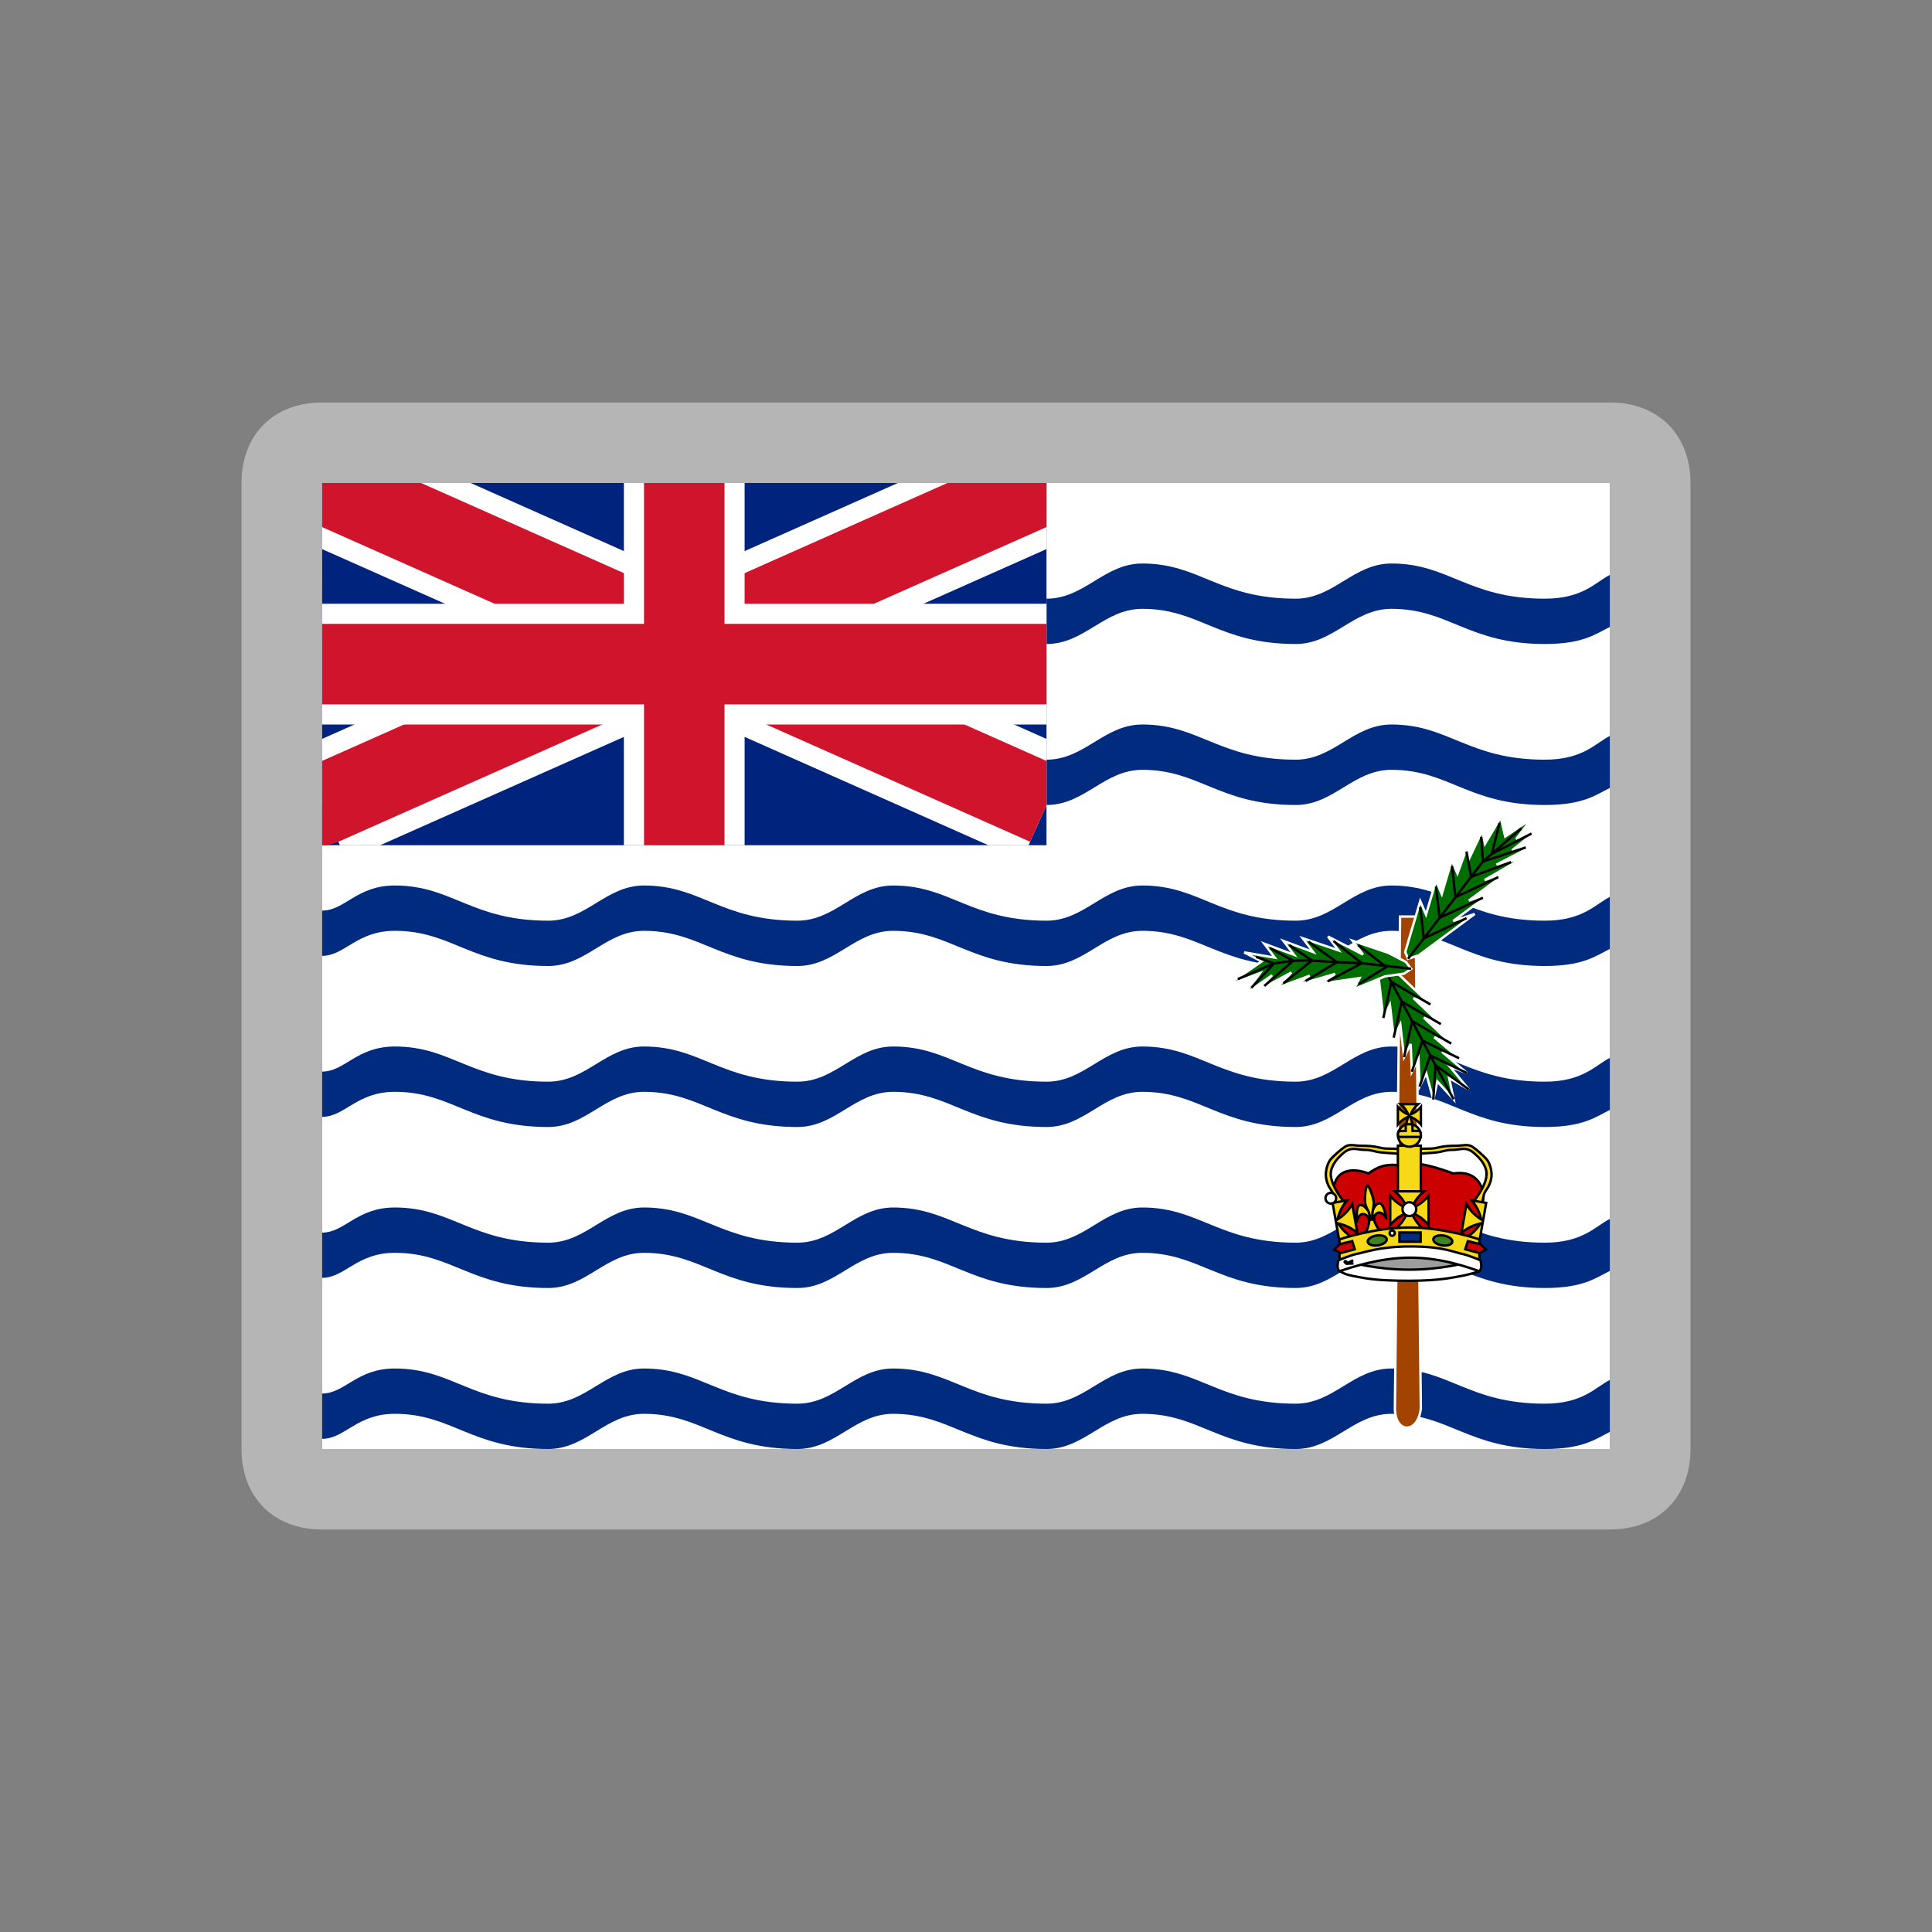 <svg width="24" height="24" viewBox="0 0 24 24" fill="none" xmlns="http://www.w3.org/2000/svg">
<rect x="0" y="0" width="24" height="24" fill="#808080" stroke="none"/>
<path d="M20 6H4V18H20V6Z" fill="white"/>
<path d="M20 17.141C19.821 17.23 19.667 17.437 19.19 17.437C18.238 17.437 18 17 17.286 17C16.809 17 16.571 17.437 16.095 17.437C15.143 17.437 14.905 17 14.191 17C13.714 17 13.476 17.437 13 17.437C12.048 17.437 11.809 17 11.095 17C10.619 17 10.381 17.437 9.905 17.437C8.952 17.437 8.714 17 8 17C7.524 17 7.286 17.437 6.81 17.437C5.857 17.437 5.619 17 4.905 17C4.429 17 4.286 17.311 4 17.311V17.874C4.286 17.874 4.429 17.563 4.905 17.563C5.619 17.563 5.857 18 6.81 18C7.286 18 7.524 17.563 8 17.563C8.714 17.563 8.952 18 9.905 18C10.381 18 10.619 17.563 11.095 17.563C11.809 17.563 12.048 18 13 18C13.476 18 13.714 17.563 14.191 17.563C14.905 17.563 15.143 18 16.095 18C16.571 18 16.809 17.563 17.286 17.563C18 17.563 18.238 18 19.19 18C19.667 18 19.821 17.876 20 17.787V17.141Z" fill="#002B7F"/>
<path d="M20 15.141C19.821 15.229 19.667 15.437 19.19 15.437C18.238 15.437 18 15 17.286 15C16.809 15 16.571 15.437 16.095 15.437C15.143 15.437 14.905 15 14.191 15C13.714 15 13.476 15.437 13 15.437C12.048 15.437 11.809 15 11.095 15C10.619 15 10.381 15.437 9.905 15.437C8.952 15.437 8.714 15 8 15C7.524 15 7.286 15.437 6.81 15.437C5.857 15.437 5.619 15 4.905 15C4.429 15 4.286 15.312 4 15.312V15.874C4.286 15.874 4.429 15.563 4.905 15.563C5.619 15.563 5.857 16 6.81 16C7.286 16 7.524 15.563 8 15.563C8.714 15.563 8.952 16 9.905 16C10.381 16 10.619 15.563 11.095 15.563C11.809 15.563 12.048 16 13 16C13.476 16 13.714 15.563 14.191 15.563C14.905 15.563 15.143 16 16.095 16C16.571 16 16.809 15.563 17.286 15.563C18 15.563 18.238 16 19.19 16C19.667 16 19.821 15.876 20 15.787V15.141Z" fill="#002B7F"/>
<path d="M20 13.141C19.821 13.229 19.667 13.437 19.19 13.437C18.238 13.437 18 13 17.286 13C16.809 13 16.571 13.437 16.095 13.437C15.143 13.437 14.905 13 14.191 13C13.714 13 13.476 13.437 13 13.437C12.048 13.437 11.809 13 11.095 13C10.619 13 10.381 13.437 9.905 13.437C8.952 13.437 8.714 13 8 13C7.524 13 7.286 13.437 6.81 13.437C5.857 13.437 5.619 13 4.905 13C4.429 13 4.286 13.312 4 13.312V13.874C4.286 13.874 4.429 13.563 4.905 13.563C5.619 13.563 5.857 14 6.81 14C7.286 14 7.524 13.563 8 13.563C8.714 13.563 8.952 14 9.905 14C10.381 14 10.619 13.563 11.095 13.563C11.809 13.563 12.048 14 13 14C13.476 14 13.714 13.563 14.191 13.563C14.905 13.563 15.143 14 16.095 14C16.571 14 16.809 13.563 17.286 13.563C18 13.563 18.238 14 19.19 14C19.667 14 19.821 13.876 20 13.787V13.141Z" fill="#002B7F"/>
<path d="M20 11.141C19.821 11.229 19.667 11.437 19.19 11.437C18.238 11.437 18 11 17.286 11C16.809 11 16.571 11.437 16.095 11.437C15.143 11.437 14.905 11 14.191 11C13.714 11 13.476 11.437 13 11.437C12.048 11.437 11.809 11 11.095 11C10.619 11 10.381 11.437 9.905 11.437C8.952 11.437 8.714 11 8 11C7.524 11 7.286 11.437 6.81 11.437C5.857 11.437 5.619 11 4.905 11C4.429 11 4.286 11.312 4 11.312V11.874C4.286 11.874 4.429 11.563 4.905 11.563C5.619 11.563 5.857 12 6.81 12C7.286 12 7.524 11.563 8 11.563C8.714 11.563 8.952 12 9.905 12C10.381 12 10.619 11.563 11.095 11.563C11.809 11.563 12.048 12 13 12C13.476 12 13.714 11.563 14.191 11.563C14.905 11.563 15.143 12 16.095 12C16.571 12 16.809 11.563 17.286 11.563C18 11.563 18.238 12 19.19 12C19.667 12 19.821 11.876 20 11.787V11.141Z" fill="#002B7F"/>
<path d="M20 9.141C19.821 9.23 19.667 9.437 19.19 9.437C18.238 9.437 18 9 17.286 9C16.809 9 16.571 9.437 16.095 9.437C15.143 9.437 14.905 9 14.191 9C13.714 9 13.476 9.437 13 9.437C12.048 9.437 11.809 9 11.095 9C10.619 9 10.381 9.437 9.905 9.437C8.952 9.437 8.714 9 8 9C7.524 9 7.286 9.437 6.81 9.437C5.857 9.437 5.619 9 4.905 9C4.429 9 4.286 9.312 4 9.312V9.874C4.286 9.874 4.429 9.563 4.905 9.563C5.619 9.563 5.857 10 6.81 10C7.286 10 7.524 9.563 8 9.563C8.714 9.563 8.952 10 9.905 10C10.381 10 10.619 9.563 11.095 9.563C11.809 9.563 12.048 10 13 10C13.476 10 13.714 9.563 14.191 9.563C14.905 9.563 15.143 10 16.095 10C16.571 10 16.809 9.563 17.286 9.563C18 9.563 18.238 10 19.19 10C19.667 10 19.821 9.876 20 9.787V9.141Z" fill="#002B7F"/>
<path d="M20 7.141C19.821 7.23 19.667 7.437 19.19 7.437C18.238 7.437 18 7 17.286 7C16.809 7 16.571 7.437 16.095 7.437C15.143 7.437 14.905 7 14.191 7C13.714 7 13.476 7.437 13 7.437C12.048 7.437 11.809 7 11.095 7C10.619 7 10.381 7.437 9.905 7.437C8.952 7.437 8.714 7 8 7C7.524 7 7.286 7.437 6.81 7.437C5.857 7.437 5.619 7 4.905 7C4.429 7 4.286 7.312 4 7.312V7.874C4.286 7.874 4.429 7.563 4.905 7.563C5.619 7.563 5.857 8 6.81 8C7.286 8 7.524 7.563 8 7.563C8.714 7.563 8.952 8 9.905 8C10.381 8 10.619 7.563 11.095 7.563C11.809 7.563 12.048 8 13 8C13.476 8 13.714 7.563 14.191 7.563C14.905 7.563 15.143 8 16.095 8C16.571 8 16.809 7.563 17.286 7.563C18 7.563 18.238 8 19.19 8C19.667 8 19.821 7.876 20 7.787V7.141Z" fill="#002B7F"/>
<path d="M13 6H4V10.56H13V6Z" fill="white"/>
<g clip-path="url(#clip0_14099_114067)">
<path d="M13 6H4V10.5H13V6Z" fill="#00247D"/>
<path d="M4 6L13 10L4 6ZM13 6L4 10L13 6Z" fill="black"/>
<path d="M4 6L13 10M13 6L4 10" stroke="white" stroke-width="1.5"/>
<path d="M4 6L13 10L4 6ZM13 6L4 10L13 6Z" fill="black"/>
<path d="M3.797 9.543C3.545 9.655 3.431 9.951 3.543 10.203C3.655 10.455 3.951 10.569 4.203 10.457L3.797 9.543ZM3.797 6.457L12.797 10.457L13.203 9.543L4.203 5.543L3.797 6.457ZM12.797 5.543L3.797 9.543L4.203 10.457L13.203 6.457L12.797 5.543Z" fill="#CF142B"/>
<path d="M8.5 6V10.5V6ZM4 8.25H13H4Z" fill="black"/>
<path d="M8.5 6V10.5M4 8.25H13" stroke="white" stroke-width="1.5"/>
<path d="M8.5 6V10.5V6ZM4 8.25H13H4Z" fill="black"/>
<path d="M8.5 6V10.5M4 8.25H13" stroke="#CF142B"/>
</g>
<path d="M17.392 11.386L17.328 17.494C17.328 17.815 17.619 17.815 17.65 17.494L17.585 11.386H17.392Z" fill="#A24300" stroke="white" stroke-width="0.03"/>
<path d="M18.057 13.656L17.855 13.434L17.805 13.658L17.717 13.334L17.635 13.497L17.621 13.151L17.538 13.315L17.524 12.969L17.442 13.133L17.395 12.726L17.313 12.89L17.266 12.483L17.184 12.647L17.137 12.24L17.114 12.037L17.155 11.955L17.26 11.995L17.43 12.156L17.77 12.479L17.559 12.399L17.899 12.722L17.688 12.642L18.028 12.965L17.817 12.885L18.125 13.147L17.914 13.067L18.222 13.329L18.011 13.25L18.245 13.532L18.002 13.392L18.057 13.656Z" fill="#006D00" stroke="white" stroke-width="0.03"/>
<path d="M18.057 13.656L17.154 11.955" stroke="black" stroke-width="0.03"/>
<path d="M17.77 12.478L17.284 12.198L17.184 12.646" stroke="black" stroke-width="0.03"/>
<path d="M17.899 12.722L17.413 12.442L17.313 12.89" stroke="black" stroke-width="0.03"/>
<path d="M18.028 12.964L17.542 12.684L17.442 13.133" stroke="black" stroke-width="0.03"/>
<path d="M18.125 13.146L17.671 12.927L17.538 13.314" stroke="black" stroke-width="0.03"/>
<path d="M18.222 13.33L17.767 13.11L17.635 13.498" stroke="black" stroke-width="0.03"/>
<path d="M18.245 13.533L17.832 13.232L17.805 13.659" stroke="black" stroke-width="0.03"/>
<path d="M19.03 10.168L18.698 10.391L18.643 10.152L18.447 10.482L18.412 10.323L18.252 10.661L18.23 10.506L18.105 10.852L18.034 10.685L17.91 11.107L17.839 10.94L17.714 11.361L17.643 11.194L17.518 11.616L17.456 11.827L17.492 11.91L17.625 11.867L17.856 11.696L18.319 11.354L18.052 11.441L18.514 11.099L18.247 11.187L18.71 10.845L18.443 10.932L18.905 10.665L18.59 10.741L19.088 10.483L18.785 10.562L19.15 10.272L18.834 10.423L19.03 10.168Z" fill="#006D00" stroke="white" stroke-width="0.03"/>
<path d="M18.9 10.289L18.421 10.702L17.491 11.911" stroke="black" stroke-width="0.03"/>
<path d="M18.217 11.406L17.687 11.657L17.642 11.27" stroke="black" stroke-width="0.03"/>
<path d="M18.421 11.152L17.883 11.401L17.838 11.014" stroke="black" stroke-width="0.03"/>
<path d="M18.612 10.896L18.079 11.146L18.038 10.761" stroke="black" stroke-width="0.03"/>
<path d="M18.771 10.709L18.275 10.892L18.217 10.578" stroke="black" stroke-width="0.03"/>
<path d="M18.954 10.527L18.421 10.702L18.4 10.396" stroke="black" stroke-width="0.03"/>
<path d="M19.025 10.355L18.532 10.607L18.627 10.224" stroke="black" stroke-width="0.03"/>
<path d="M15.239 12.243L15.673 11.943L15.456 11.831L15.836 11.896L15.705 11.723L16.075 11.861L15.944 11.689L16.313 11.827L16.183 11.655L16.628 11.806L16.497 11.634L16.932 11.858L16.801 11.686L17.247 11.837L17.464 11.949L17.529 12.035L17.442 12.095L17.204 12.129L16.818 12.288L16.889 12.15L16.411 12.219L16.585 12.098L16.097 12.24L16.27 12.12L15.858 12.274L16.042 12.081L15.619 12.308L15.803 12.115L15.457 12.355L15.652 12.089L15.239 12.243Z" fill="#006D00" stroke="white" stroke-width="0.03"/>
<path d="M15.377 12.162L15.825 11.968L16.064 11.934L16.263 11.931L16.607 11.952L16.916 11.965L17.529 12.034" stroke="black" stroke-width="0.03"/>
<path d="M16.878 12.223L17.22 12.013L16.871 11.739" stroke="black" stroke-width="0.03"/>
<path d="M16.493 12.191L16.916 11.965L16.567 11.691" stroke="black" stroke-width="0.03"/>
<path d="M16.219 12.186L16.607 11.952L16.255 11.698" stroke="black" stroke-width="0.03"/>
<path d="M15.706 12.248L16.064 11.934L15.775 11.776" stroke="black" stroke-width="0.03"/>
<path d="M15.547 12.269L15.825 11.969L15.603 11.886" stroke="black" stroke-width="0.03"/>
<path d="M15.944 12.214L16.297 11.932L16.014 11.74" stroke="black" stroke-width="0.03"/>
<path d="M16.758 15.673L17.507 15.539L18.287 15.673L17.925 15.824L17.257 15.834L16.758 15.673Z" fill="#9D9D9D" stroke="black" stroke-width="0.03"/>
<path d="M17.512 14.463C17.381 14.508 17.236 14.399 17 14.577C17 14.577 16.589 14.401 16.558 14.808C16.556 14.825 16.623 14.924 16.632 14.917C16.684 14.877 16.608 14.955 16.608 14.966C16.608 14.978 16.615 14.984 16.618 14.989C16.62 14.994 16.626 15.002 16.628 15.023C16.629 15.045 16.581 15.104 16.601 15.125C16.622 15.146 16.623 15.209 16.623 15.226C16.623 15.244 16.635 15.293 16.644 15.303C16.653 15.313 16.668 15.339 16.668 15.36C16.668 15.382 16.677 15.441 16.673 15.456C16.669 15.471 16.696 15.49 16.72 15.498C16.744 15.506 17.054 15.511 17.489 15.503C17.924 15.496 18.069 15.565 18.249 15.499C18.276 15.489 18.282 15.466 18.279 15.454C18.276 15.441 18.279 15.401 18.287 15.391C18.294 15.38 18.345 15.3 18.335 15.284C18.344 15.276 18.415 15.325 18.37 15.281C18.358 15.27 18.377 15.15 18.383 15.125C18.389 15.1 18.399 15.053 18.41 15.044C18.422 15.035 18.39 15.002 18.393 14.996C18.395 14.99 18.403 14.972 18.415 14.963C18.415 14.963 18.437 14.86 18.424 14.81C18.41 14.759 18.361 14.532 18.052 14.577C18.052 14.577 17.639 14.418 17.512 14.463Z" fill="#CC0000" stroke="black" stroke-width="0.03"/>
<path d="M16.985 14.726C16.965 14.733 16.945 14.907 16.962 14.963C16.974 15.002 16.989 15.028 16.997 15.044C16.98 15.017 16.94 14.966 16.896 14.97C16.84 14.975 16.855 15.155 16.857 15.166C16.857 15.166 16.857 15.166 16.857 15.166C16.857 15.166 16.858 15.167 16.858 15.167C16.858 15.167 16.858 15.167 16.858 15.167C16.86 15.162 16.873 15.086 16.928 15.081C16.965 15.078 16.999 15.117 17.011 15.134C17.012 15.14 17.013 15.145 17.014 15.151C17.007 15.169 17.007 15.209 16.988 15.262C16.965 15.326 16.872 15.341 16.856 15.343C16.86 15.342 17.01 15.329 17.059 15.325C17.059 15.325 17.059 15.325 17.06 15.325C17.06 15.325 17.06 15.325 17.06 15.325C17.06 15.325 17.06 15.324 17.061 15.324C17.11 15.32 17.26 15.307 17.264 15.306C17.248 15.307 17.151 15.309 17.113 15.251C17.082 15.203 17.073 15.163 17.063 15.146C17.062 15.141 17.062 15.136 17.061 15.13C17.069 15.111 17.093 15.066 17.129 15.063C17.184 15.058 17.216 15.13 17.219 15.134C17.219 15.134 17.219 15.134 17.219 15.134C17.219 15.134 17.22 15.134 17.22 15.134C17.22 15.134 17.22 15.134 17.22 15.134C17.219 15.122 17.19 14.943 17.134 14.948C17.09 14.952 17.063 15.009 17.053 15.039C17.057 15.021 17.064 14.986 17.066 14.953C17.07 14.894 17.007 14.724 16.986 14.726C16.986 14.726 16.985 14.726 16.985 14.726ZM16.998 15.045C17 15.048 17.001 15.05 17.002 15.052C17.002 15.052 17.007 15.07 17.007 15.07C17.007 15.07 17.025 15.13 17.025 15.13C17.024 15.128 17 15.048 16.998 15.045ZM17.053 15.04C17.052 15.044 17.047 15.126 17.046 15.129C17.046 15.128 17.05 15.049 17.05 15.048C17.05 15.048 17.05 15.066 17.05 15.066C17.051 15.064 17.052 15.043 17.053 15.04Z" fill="#F7D917" stroke="black" stroke-width="0.03"/>
<path d="M17.003 15.134C17.003 15.134 17.018 15.121 17.035 15.12C17.051 15.118 17.069 15.128 17.069 15.128L17.073 15.158C17.073 15.158 17.055 15.148 17.038 15.149C17.022 15.151 17.007 15.164 17.007 15.164L17.003 15.134Z" fill="#F7D917" stroke="black" stroke-width="0.03"/>
<path d="M16.612 15.024L16.692 14.926C16.692 14.926 16.7 14.936 16.692 14.926C16.528 14.714 16.52 14.592 16.538 14.531C16.557 14.469 16.594 14.403 16.692 14.32C16.791 14.239 16.858 14.284 16.951 14.284C17.043 14.284 17.067 14.305 17.148 14.315C17.227 14.325 17.443 14.335 17.443 14.335V14.279C17.443 14.279 17.451 14.28 17.443 14.279C17.348 14.261 17.227 14.279 17.148 14.258C17.067 14.238 17 14.233 16.914 14.233C16.828 14.233 16.766 14.208 16.71 14.244C16.655 14.28 16.587 14.341 16.538 14.392C16.489 14.444 16.465 14.546 16.471 14.613C16.477 14.68 16.501 14.736 16.538 14.787C16.575 14.839 16.569 14.88 16.581 14.916C16.594 14.952 16.612 15.029 16.612 15.024Z" fill="#F7D917" stroke="black" stroke-width="0.03"/>
<path d="M18.386 15.024L18.306 14.926C18.306 14.926 18.299 14.936 18.306 14.926C18.47 14.714 18.478 14.592 18.46 14.531C18.442 14.469 18.405 14.403 18.306 14.32C18.208 14.239 18.14 14.284 18.048 14.284C17.955 14.284 17.931 14.305 17.851 14.315C17.771 14.325 17.555 14.335 17.555 14.335V14.279C17.555 14.279 17.547 14.28 17.555 14.279C17.651 14.261 17.771 14.279 17.851 14.258C17.931 14.238 17.998 14.233 18.084 14.233C18.171 14.233 18.232 14.208 18.288 14.244C18.343 14.28 18.411 14.341 18.46 14.392C18.509 14.444 18.534 14.546 18.528 14.613C18.521 14.68 18.497 14.736 18.46 14.787C18.423 14.839 18.429 14.88 18.417 14.916C18.405 14.952 18.386 15.029 18.386 15.024Z" fill="#F7D917" stroke="black" stroke-width="0.03"/>
<path d="M17.65 14.232H17.365V14.817H17.65V14.232Z" fill="#F7D917" stroke="black" stroke-width="0.03"/>
<path d="M17.399 13.716C17.399 13.716 17.43 13.741 17.454 13.774C17.477 13.806 17.494 13.845 17.494 13.845C17.494 13.845 17.454 13.829 17.422 13.805C17.39 13.781 17.365 13.751 17.365 13.751V13.968C17.365 13.968 17.39 13.937 17.422 13.914C17.454 13.89 17.494 13.873 17.494 13.873C17.494 13.873 17.481 13.906 17.473 13.945C17.466 13.98 17.405 14.061 17.405 14.061L17.581 14.073C17.581 14.073 17.552 13.98 17.54 13.945C17.527 13.907 17.522 13.873 17.522 13.873C17.522 13.873 17.562 13.89 17.594 13.914C17.626 13.937 17.651 13.968 17.651 13.968V13.751C17.651 13.751 17.626 13.781 17.594 13.805C17.562 13.829 17.522 13.845 17.522 13.845C17.522 13.845 17.539 13.806 17.562 13.774C17.586 13.741 17.616 13.716 17.616 13.716H17.399Z" fill="#F7D917" stroke="black" stroke-width="0.03"/>
<path d="M17.649 14.104C17.649 14.142 17.634 14.178 17.608 14.204C17.581 14.23 17.545 14.245 17.508 14.245C17.47 14.245 17.434 14.23 17.408 14.204C17.381 14.178 17.366 14.142 17.366 14.104C17.366 14.066 17.381 14.03 17.408 14.004C17.434 13.977 17.47 13.963 17.508 13.963C17.545 13.963 17.581 13.977 17.608 14.004C17.634 14.03 17.649 14.066 17.649 14.104Z" fill="#F7D917" stroke="black" stroke-width="0.03"/>
<path d="M17.37 14.123H17.651C17.651 14.123 17.655 14.068 17.635 14.048C17.615 14.048 17.547 14.048 17.547 14.048L17.546 13.966H17.513H17.463L17.462 14.048C17.462 14.048 17.403 14.051 17.376 14.051C17.363 14.084 17.365 14.087 17.365 14.087L17.37 14.123Z" fill="#F7D917" stroke="black" stroke-width="0.03"/>
<path d="M17.327 14.799C17.327 14.799 17.378 14.84 17.417 14.894C17.457 14.947 17.484 15.013 17.484 15.013C17.484 15.013 17.419 14.986 17.365 14.946C17.311 14.907 17.27 14.856 17.27 14.856V15.218C17.27 15.218 17.311 15.167 17.365 15.127C17.419 15.088 17.484 15.061 17.484 15.061C17.484 15.061 17.457 15.126 17.417 15.18C17.378 15.234 17.327 15.275 17.327 15.275H17.689C17.689 15.275 17.638 15.234 17.599 15.18C17.559 15.126 17.532 15.061 17.532 15.061C17.532 15.061 17.597 15.088 17.651 15.127C17.705 15.167 17.746 15.218 17.746 15.218V14.856C17.746 14.856 17.705 14.907 17.651 14.946C17.597 14.986 17.532 15.013 17.532 15.013C17.532 15.013 17.559 14.947 17.599 14.894C17.638 14.84 17.689 14.799 17.689 14.799H17.327Z" fill="#F7D917" stroke="black" stroke-width="0.03"/>
<path d="M16.637 15.413L16.815 15.381C16.815 15.381 16.757 15.349 16.709 15.303C16.661 15.257 16.623 15.197 16.623 15.197C16.623 15.197 16.692 15.213 16.752 15.242C16.811 15.272 16.861 15.315 16.861 15.315L16.798 14.958C16.798 14.958 16.766 15.016 16.72 15.064C16.674 15.112 16.614 15.15 16.614 15.15C16.614 15.15 16.63 15.081 16.66 15.021C16.689 14.962 16.732 14.912 16.732 14.912L16.554 14.943L16.637 15.413Z" fill="#F7D917" stroke="black" stroke-width="0.03"/>
<path d="M18.284 14.912C18.284 14.912 18.327 14.962 18.356 15.021C18.386 15.081 18.401 15.15 18.401 15.15C18.401 15.15 18.341 15.112 18.295 15.064C18.249 15.016 18.217 14.958 18.217 14.958L18.154 15.315C18.154 15.315 18.204 15.272 18.264 15.242C18.324 15.213 18.393 15.197 18.393 15.197C18.393 15.197 18.355 15.257 18.306 15.303C18.258 15.349 18.201 15.381 18.201 15.381L18.379 15.413L18.462 14.943L18.284 14.912Z" fill="#F7D917" stroke="black" stroke-width="0.03"/>
<path d="M16.639 15.396L16.64 15.656C16.64 15.656 17.074 15.508 17.509 15.508C17.943 15.508 18.378 15.656 18.378 15.656V15.396C18.378 15.396 17.943 15.248 17.508 15.248C17.073 15.248 16.639 15.396 16.639 15.396Z" fill="#F7D917" stroke="black" stroke-width="0.03"/>
<path d="M16.598 14.885C16.598 14.893 16.596 14.902 16.593 14.91C16.59 14.918 16.585 14.926 16.579 14.932C16.573 14.938 16.566 14.943 16.557 14.946C16.549 14.95 16.541 14.951 16.532 14.951C16.523 14.951 16.515 14.95 16.506 14.946C16.498 14.943 16.491 14.938 16.485 14.932C16.479 14.926 16.474 14.918 16.471 14.91C16.467 14.902 16.466 14.893 16.466 14.885C16.466 14.876 16.467 14.867 16.471 14.859C16.474 14.851 16.479 14.844 16.485 14.838C16.491 14.831 16.498 14.826 16.506 14.823C16.515 14.82 16.523 14.818 16.532 14.818C16.541 14.818 16.549 14.82 16.557 14.823C16.566 14.826 16.573 14.831 16.579 14.838C16.585 14.844 16.59 14.851 16.593 14.859C16.596 14.867 16.598 14.876 16.598 14.885Z" fill="white" stroke="black" stroke-width="0.03"/>
<path d="M17.593 15.021C17.593 15.043 17.584 15.065 17.568 15.081C17.552 15.097 17.53 15.106 17.507 15.106C17.485 15.106 17.463 15.097 17.447 15.081C17.431 15.065 17.422 15.043 17.422 15.021C17.422 14.998 17.431 14.976 17.447 14.96C17.463 14.944 17.485 14.935 17.507 14.935C17.53 14.935 17.552 14.944 17.568 14.96C17.584 14.976 17.593 14.998 17.593 15.021Z" fill="white" stroke="black" stroke-width="0.03"/>
<path d="M17.648 15.31H17.384V15.425H17.648V15.31Z" fill="#002B7F" stroke="black" stroke-width="0.03"/>
<path d="M17.805 15.397C17.805 15.414 17.818 15.431 17.84 15.445C17.863 15.459 17.893 15.468 17.925 15.472C17.956 15.475 17.986 15.471 18.008 15.462C18.03 15.452 18.042 15.438 18.042 15.421C18.041 15.405 18.028 15.388 18.006 15.374C17.983 15.36 17.953 15.35 17.922 15.347C17.89 15.344 17.86 15.347 17.838 15.357C17.816 15.366 17.804 15.381 17.805 15.397Z" fill="#3E8225" stroke="black" stroke-width="0.03"/>
<path d="M16.64 15.456L16.574 15.522L16.651 15.566L16.829 15.519L16.798 15.418L16.64 15.456Z" fill="#CC0000" stroke="black" stroke-width="0.03"/>
<path d="M18.391 15.456L18.457 15.522L18.381 15.566L18.202 15.519L18.234 15.418L18.391 15.456Z" fill="#CC0000" stroke="black" stroke-width="0.03"/>
<path d="M17.227 15.397C17.226 15.414 17.213 15.431 17.191 15.445C17.168 15.459 17.138 15.468 17.107 15.472C17.075 15.475 17.045 15.471 17.023 15.462C17.001 15.452 16.989 15.438 16.99 15.421C16.99 15.405 17.003 15.388 17.026 15.374C17.048 15.36 17.078 15.35 17.11 15.347C17.141 15.344 17.171 15.347 17.193 15.357C17.215 15.366 17.227 15.381 17.227 15.397Z" fill="#3E8225" stroke="black" stroke-width="0.03"/>
<path d="M17.327 15.319C17.327 15.328 17.323 15.336 17.317 15.342C17.311 15.348 17.303 15.352 17.294 15.352C17.286 15.352 17.277 15.348 17.271 15.342C17.265 15.336 17.262 15.328 17.262 15.319C17.262 15.311 17.265 15.302 17.271 15.296C17.277 15.29 17.286 15.287 17.294 15.287C17.303 15.287 17.311 15.29 17.317 15.296C17.323 15.302 17.327 15.311 17.327 15.319Z" fill="white" stroke="black" stroke-width="0.03"/>
<path d="M18.173 15.847C18.197 15.843 18.347 15.807 18.379 15.788C18.358 15.752 18.322 15.723 18.35 15.735C18.366 15.741 18.378 15.691 18.333 15.652C18.204 15.694 17.895 15.772 17.506 15.772C17.108 15.772 16.795 15.69 16.666 15.648C16.622 15.687 16.636 15.731 16.633 15.747C16.633 15.747 16.633 15.768 16.641 15.784C16.685 15.832 16.826 15.855 16.851 15.859C16.968 15.88 17.085 15.91 17.506 15.91C17.896 15.91 18.056 15.867 18.173 15.847Z" fill="white" stroke="black" stroke-width="0.03"/>
<path d="M16.838 15.58C16.813 15.584 16.655 15.64 16.624 15.659C16.624 15.659 16.624 15.659 16.624 15.659C16.626 15.676 16.596 15.752 16.641 15.791C16.77 15.749 17.132 15.623 17.521 15.623C17.919 15.623 18.248 15.749 18.377 15.791C18.421 15.752 18.391 15.676 18.394 15.659C18.394 15.659 18.394 15.659 18.394 15.659C18.363 15.64 18.204 15.584 18.18 15.58C18.063 15.559 17.942 15.484 17.521 15.484C17.131 15.484 16.955 15.559 16.838 15.58Z" fill="white" stroke="black" stroke-width="0.03"/>
<path d="M16.725 15.675C16.725 15.677 16.725 15.678 16.724 15.679C16.724 15.681 16.724 15.682 16.723 15.683C16.722 15.684 16.721 15.685 16.719 15.685C16.718 15.686 16.717 15.686 16.715 15.687C16.714 15.687 16.712 15.687 16.711 15.686C16.71 15.686 16.708 15.685 16.707 15.684C16.706 15.684 16.705 15.682 16.705 15.681C16.704 15.68 16.703 15.679 16.703 15.678C16.703 15.676 16.703 15.675 16.704 15.674C16.704 15.672 16.705 15.671 16.706 15.67C16.706 15.669 16.707 15.668 16.709 15.668C16.71 15.667 16.711 15.667 16.713 15.666C16.714 15.666 16.716 15.666 16.717 15.667C16.718 15.667 16.72 15.668 16.721 15.669C16.722 15.669 16.723 15.671 16.724 15.672C16.724 15.673 16.725 15.674 16.725 15.675Z" fill="black" stroke="black" stroke-width="0.03"/>
<path d="M16.716 15.699L16.809 15.656L16.765 15.685L16.795 15.681L16.768 15.697L16.814 15.695L16.716 15.699Z" fill="black" stroke="black" stroke-width="0.03"/>
<path d="M20 6L20 18L4 18L4 6L20 6ZM20 5L4 5C3.4 5 3 5.4 3 6L3 18C3 18.6 3.4 19 4 19L20 19C20.6 19 21 18.6 21 18L21 6C21 5.4 20.6 5 20 5Z" fill="#B5B5B5"/>
<defs>
<clipPath id="clip0_14099_114067">
<rect width="9" height="4.5" fill="white" transform="translate(4 6)"/>
</clipPath>
</defs>
</svg>
